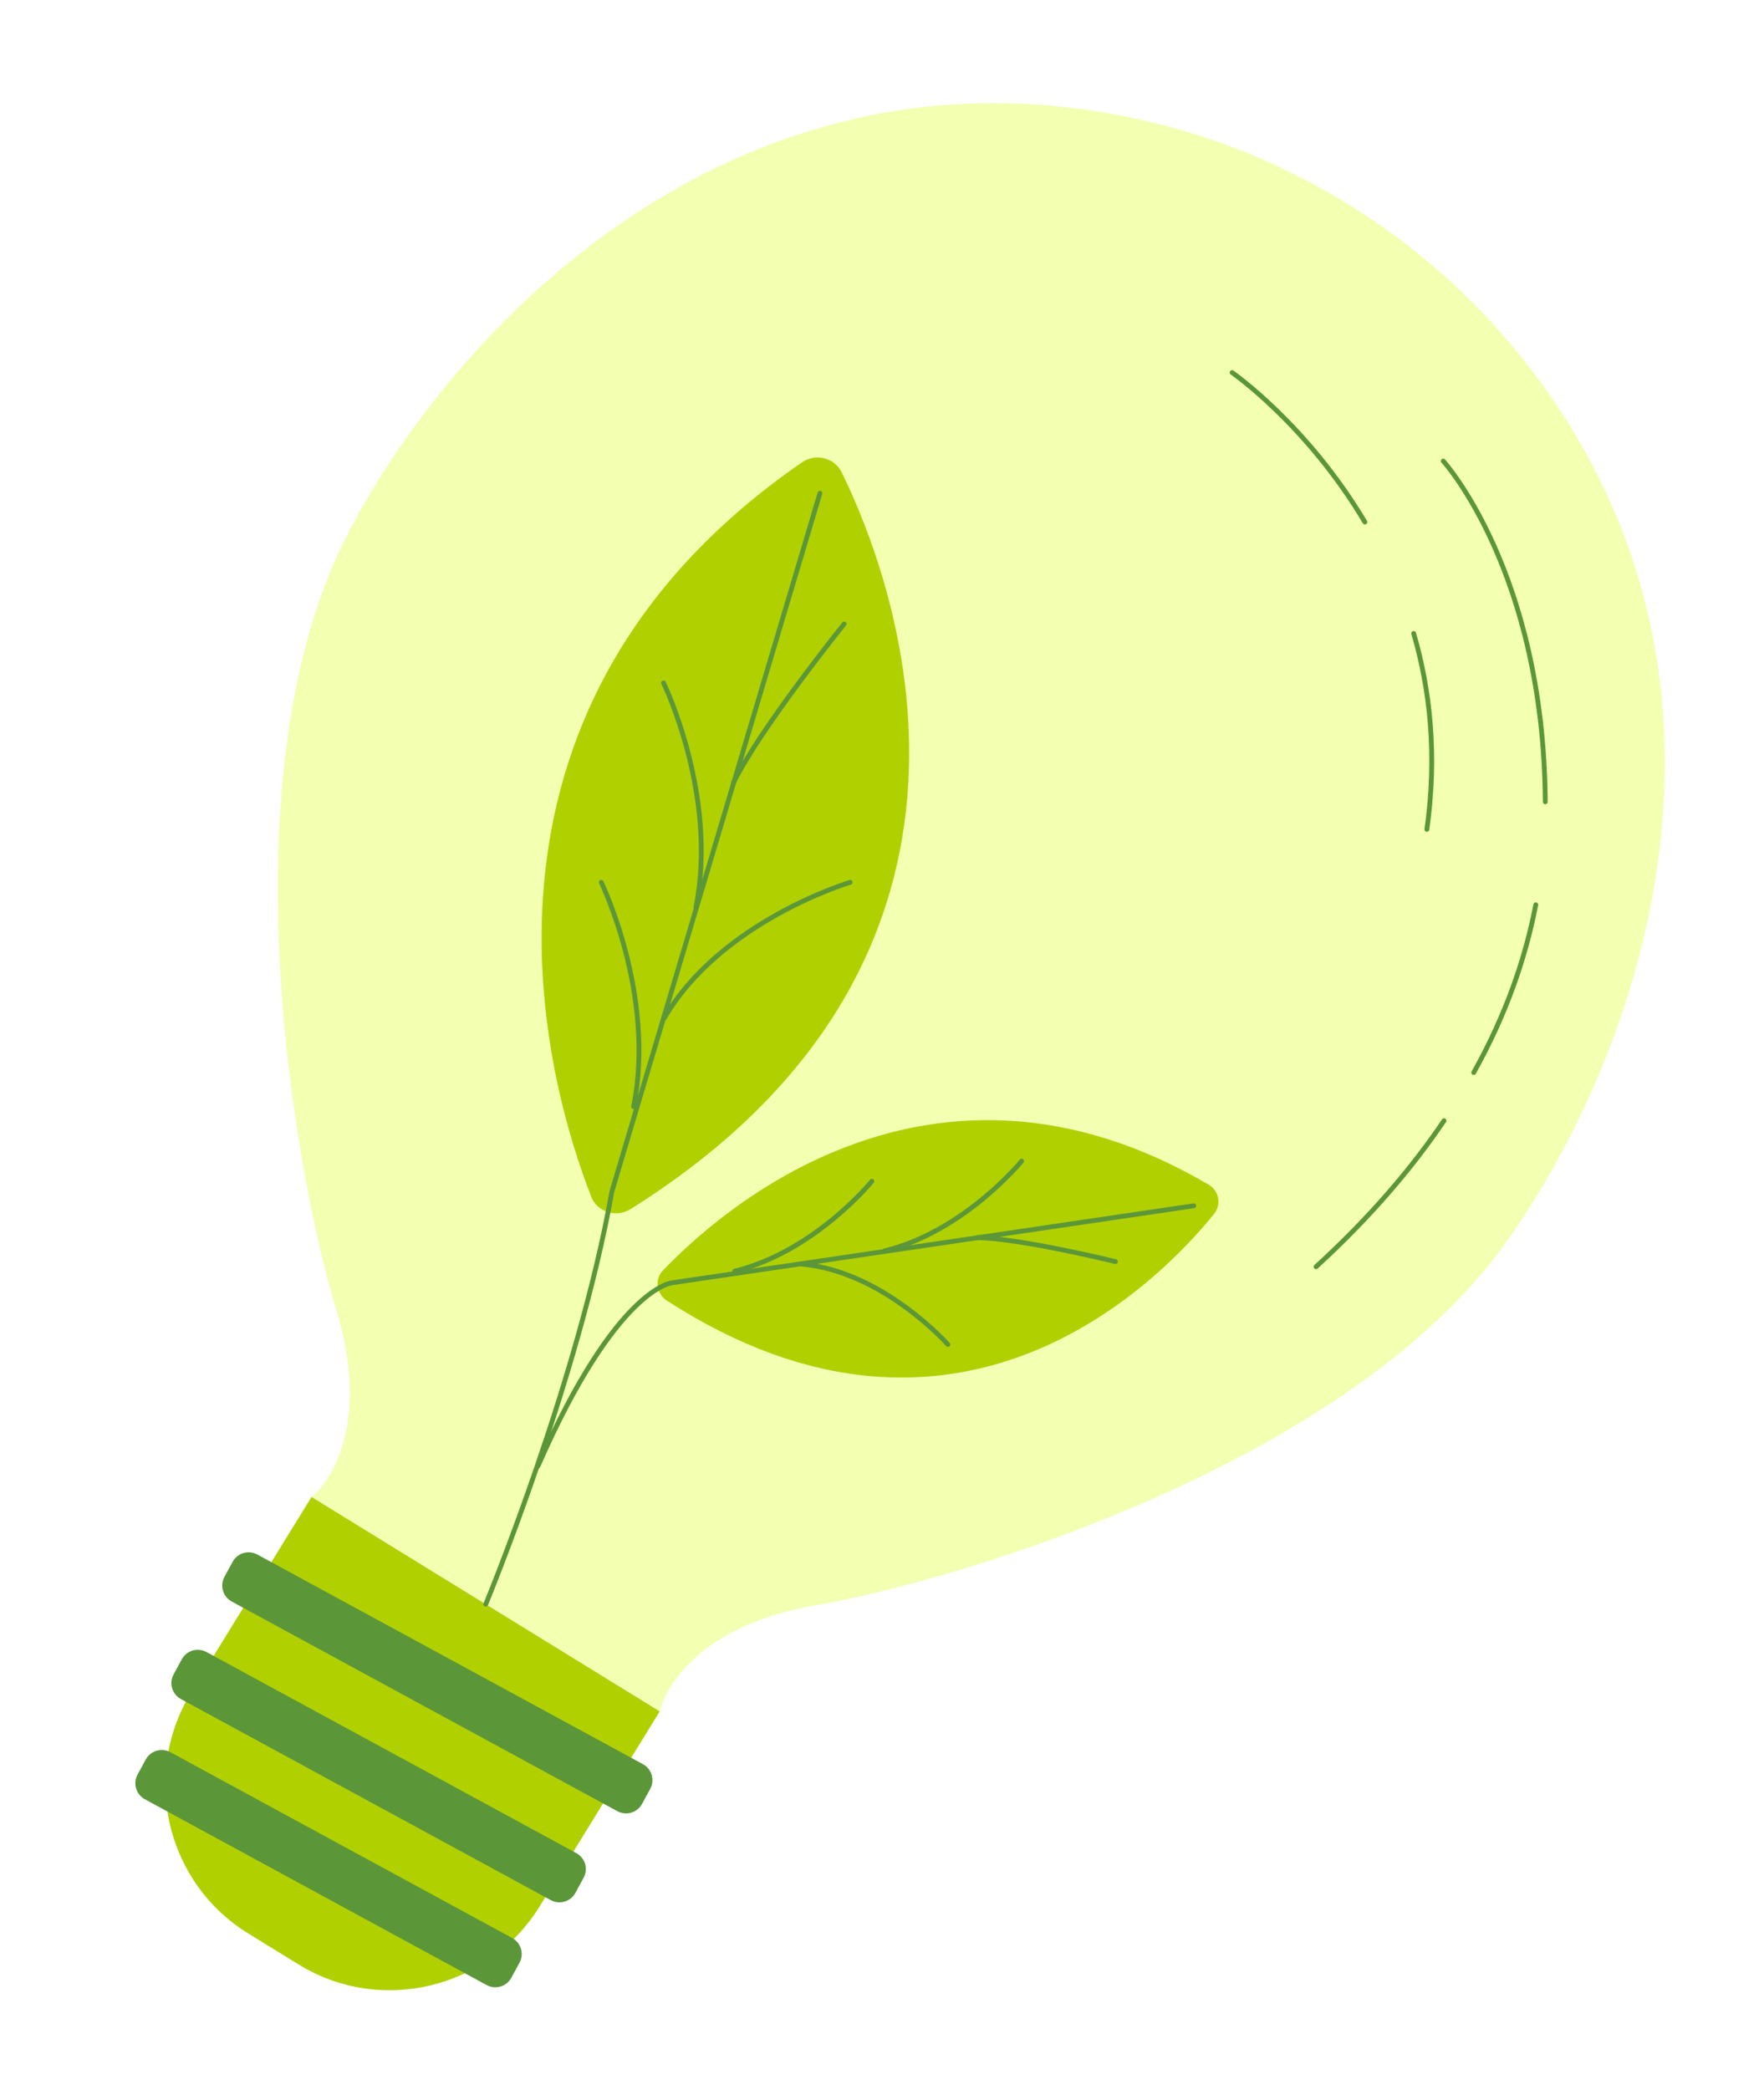<svg width="184" height="218" viewBox="0 0 184 218" fill="none" xmlns="http://www.w3.org/2000/svg">
<g id="Group 53" filter="url(#filter0_d_1_438)">
<path id="&#38;lt;Path&#38;gt;" d="M113.871 9.245C130.015 12.579 144.645 21.588 154.9 34.507C181.21 67.673 167.07 107.136 152.976 126.75C136.394 149.828 95.739 161.91 81.126 164.437C66.525 166.963 64.817 175.512 64.817 175.512L46.668 164.334L28.518 153.156C28.518 153.156 35.384 147.781 31.067 133.608C26.748 119.423 19.235 77.675 32.375 52.485C43.543 31.071 72.414 0.673 113.871 9.245Z" fill="#F3FFB1"/>
<path id="&#38;lt;Path&#38;gt;_2" d="M64.817 175.512L52.309 195.819C46.988 204.458 35.712 207.19 27.135 201.902L21.888 198.672C13.312 193.384 10.665 182.103 15.985 173.452L28.493 153.145L64.817 175.512Z" fill="#B1D000"/>
<path id="&#38;lt;Path&#38;gt;_3" d="M20.172 164.053L60.397 185.922C61.318 186.423 62.47 186.082 62.97 185.161L63.825 183.59C64.325 182.67 63.984 181.517 63.064 181.017L22.839 159.148C21.918 158.647 20.766 158.988 20.265 159.909L19.411 161.479C18.911 162.4 19.251 163.552 20.172 164.053Z" fill="#5B9739"/>
<path id="&#38;lt;Path&#38;gt;_4" d="M14.869 174.224L53.448 195.198C54.369 195.699 55.521 195.358 56.022 194.437L56.876 192.866C57.377 191.946 57.036 190.794 56.115 190.293L17.536 169.319C16.615 168.818 15.463 169.159 14.963 170.079L14.109 171.65C13.608 172.571 13.949 173.723 14.869 174.224Z" fill="#5B9739"/>
<path id="&#38;lt;Path&#38;gt;_5" d="M11.11 184.675L46.761 204.057C47.682 204.558 48.834 204.217 49.334 203.297L50.189 201.726C50.689 200.805 50.349 199.653 49.428 199.152L13.777 179.77C12.856 179.269 11.704 179.61 11.203 180.531L10.349 182.102C9.849 183.022 10.189 184.174 11.11 184.675Z" fill="#5B9739"/>
<path id="Vector" d="M57.651 121.769C53.295 110.632 41.59 71.503 79.656 45.226C81.088 44.245 83.052 44.733 83.809 46.3C89.097 57.093 104.346 96.427 61.783 123.112C60.276 124.06 58.279 123.428 57.639 121.77L57.651 121.769Z" fill="#B1D000"/>
<path id="Vector_2" d="M46.668 164.334C46.668 164.334 56.339 140.968 59.829 121.271L81.528 48.448" stroke="#5B9739" stroke-width="0.5" stroke-miterlimit="10" stroke-linecap="round"/>
<path id="Vector_3" d="M84.049 62.087C84.049 62.087 75.284 72.976 72.492 78.674" stroke="#5B9739" stroke-width="0.5" stroke-miterlimit="10" stroke-linecap="round"/>
<path id="Vector_4" d="M65.214 68.234C65.214 68.234 70.919 79.955 68.592 91.633" stroke="#5B9739" stroke-width="0.5" stroke-miterlimit="10" stroke-linecap="round"/>
<path id="Vector_5" d="M84.676 89.037C84.676 89.037 71.204 93.035 65.286 103.207" stroke="#5B9739" stroke-width="0.5" stroke-miterlimit="10" stroke-linecap="round"/>
<path id="Vector_6" d="M58.715 89.036C58.715 89.036 64.419 100.757 62.093 112.435" stroke="#5B9739" stroke-width="0.5" stroke-miterlimit="10" stroke-linecap="round"/>
<path id="Vector_7" d="M65.147 129.529C71.111 123.266 93.207 103.622 122.068 120.567C123.15 121.201 123.425 122.648 122.639 123.617C117.178 130.389 96.041 152.403 65.539 132.65C64.465 131.954 64.26 130.455 65.146 129.517L65.147 129.529Z" fill="#B1D000"/>
<path id="Vector_8" d="M120.521 122.772L66.131 130.802C66.131 130.802 60.329 131.184 52.119 149.913" stroke="#5B9739" stroke-width="0.5" stroke-miterlimit="10" stroke-linecap="round"/>
<path id="Vector_9" d="M112.352 128.597C112.352 128.597 102.533 126.18 97.947 126.093" stroke="#5B9739" stroke-width="0.5" stroke-miterlimit="10" stroke-linecap="round"/>
<path id="Vector_10" d="M102.561 118.114C102.561 118.114 96.62 125.435 88.254 127.482" stroke="#5B9739" stroke-width="0.5" stroke-miterlimit="10" stroke-linecap="round"/>
<path id="Vector_11" d="M94.873 137.24C94.873 137.24 88.129 129.621 79.656 128.86" stroke="#5B9739" stroke-width="0.5" stroke-miterlimit="10" stroke-linecap="round"/>
<path id="Vector_12" d="M86.938 120.221C86.938 120.221 80.996 127.543 72.63 129.59" stroke="#5B9739" stroke-width="0.5" stroke-miterlimit="10" stroke-linecap="round"/>
<path id="Vector_13" d="M146.624 113.896C143.212 118.946 138.829 124.049 133.275 129.132" stroke="#5B9739" stroke-width="0.5" stroke-miterlimit="10" stroke-linecap="round"/>
<path id="Vector_14" d="M156.196 91.376C155.107 97.016 153.069 102.892 149.721 108.876" stroke="#5B9739" stroke-width="0.5" stroke-miterlimit="10" stroke-linecap="round"/>
<path id="Vector_15" d="M146.543 45.093C146.543 45.093 157.025 56.61 157.185 80.638" stroke="#5B9739" stroke-width="0.5" stroke-miterlimit="10" stroke-linecap="round"/>
<path id="Vector_16" d="M143.458 63.075C145.186 68.997 145.918 75.828 144.833 83.514" stroke="#5B9739" stroke-width="0.5" stroke-miterlimit="10" stroke-linecap="round"/>
<path id="Vector_17" d="M124.518 35.859C124.518 35.859 132.322 41.275 138.368 51.454" stroke="#5B9739" stroke-width="0.5" stroke-miterlimit="10" stroke-linecap="round"/>
</g>
<defs>
<filter id="filter0_d_1_438" x="4.118" y="0.759" width="179.535" height="216.839" filterUnits="userSpaceOnUse" color-interpolation-filters="sRGB">
<feFlood flood-opacity="0" result="BackgroundImageFix"/>
<feColorMatrix in="SourceAlpha" type="matrix" values="0 0 0 0 0 0 0 0 0 0 0 0 0 0 0 0 0 0 127 0" result="hardAlpha"/>
<feOffset dx="4" dy="3"/>
<feGaussianBlur stdDeviation="5"/>
<feComposite in2="hardAlpha" operator="out"/>
<feColorMatrix type="matrix" values="0 0 0 0 0 0 0 0 0 0 0 0 0 0 0 0 0 0 0.25 0"/>
<feBlend mode="normal" in2="BackgroundImageFix" result="effect1_dropShadow_1_438"/>
<feBlend mode="normal" in="SourceGraphic" in2="effect1_dropShadow_1_438" result="shape"/>
</filter>
</defs>
</svg>
